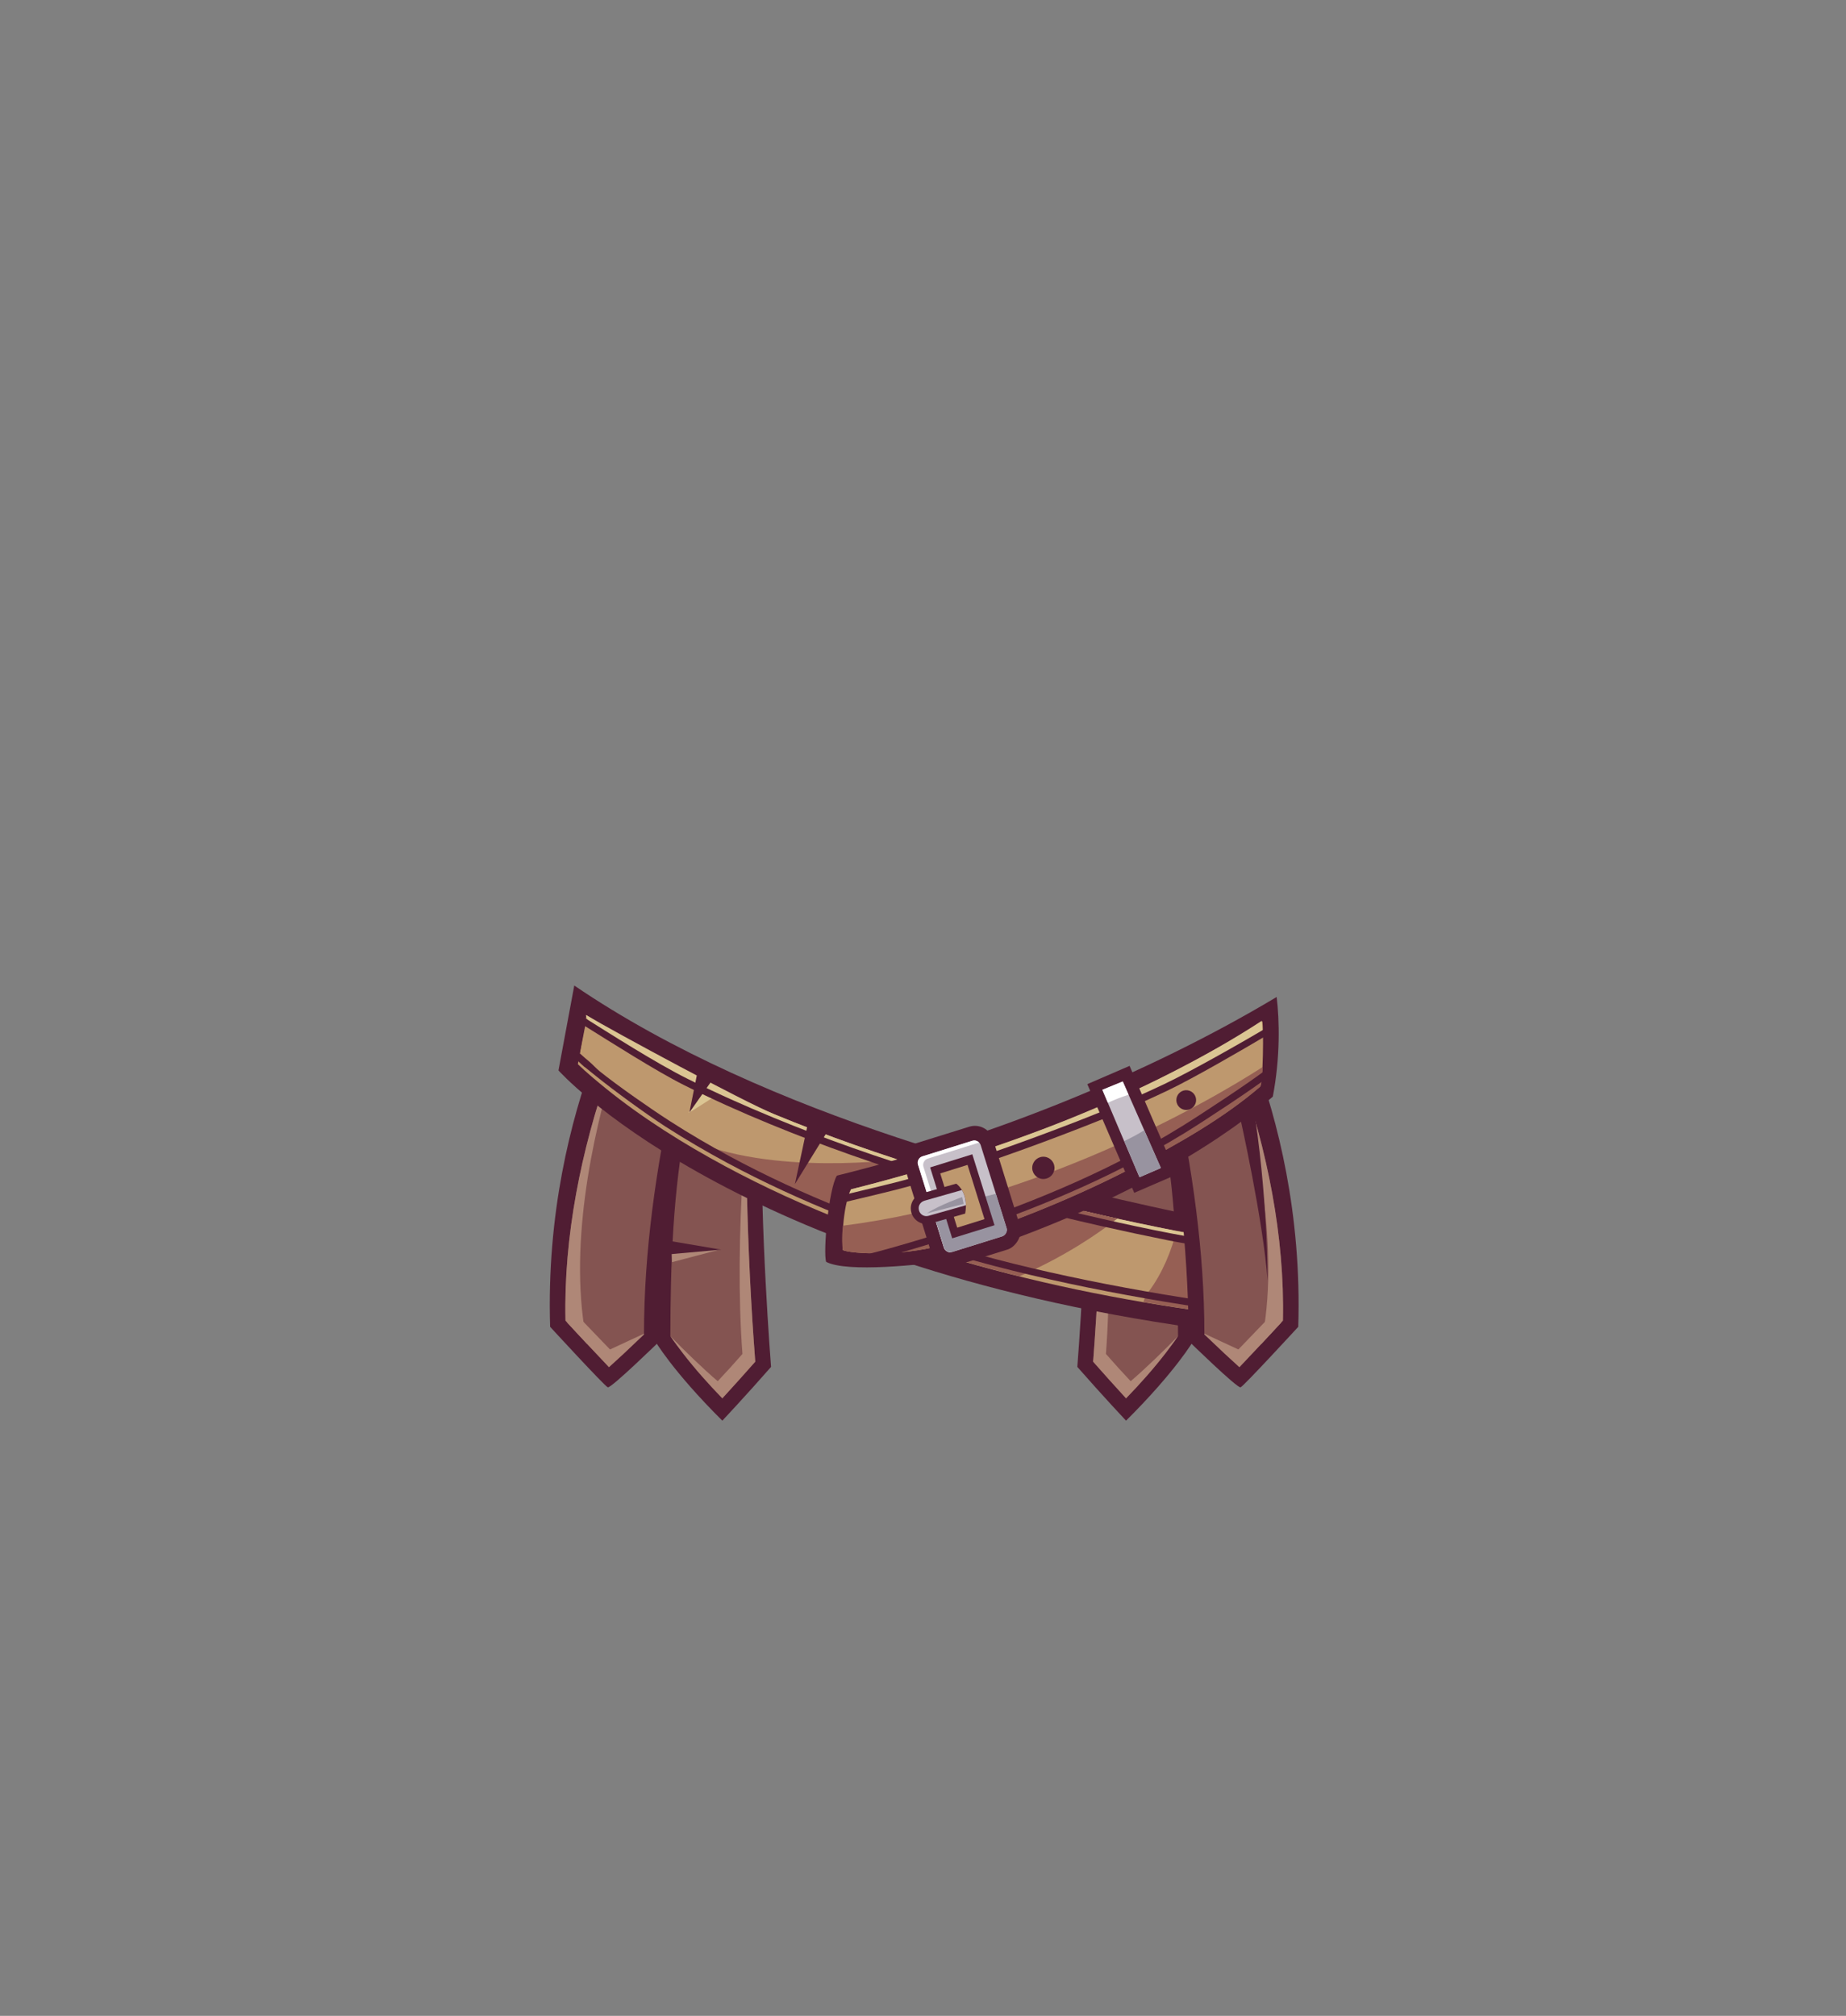 <?xml version="1.0" encoding="UTF-8"?>
<!DOCTYPE svg PUBLIC "-//W3C//DTD SVG 1.1//EN" "http://www.w3.org/Graphics/SVG/1.1/DTD/svg11.dtd">
<!-- Creator: CorelDRAW -->
<svg xmlns="http://www.w3.org/2000/svg" xml:space="preserve" width="161.908mm" height="176.792mm" style="shape-rendering:geometricPrecision; text-rendering:geometricPrecision; image-rendering:optimizeQuality; fill-rule:evenodd; clip-rule:evenodd"
viewBox="0 0 12.392 13.531"
 xmlns:xlink="http://www.w3.org/1999/xlink">
 <rect x="0" y="0" width="12.392" height="13.531" fill="#808080" stroke="none"/>
 <defs>
  <style type="text/css">
   <![CDATA[
    .fil10 {fill:none}
    .fil0 {fill:#501D33}
    .fil1 {fill:#845451}
    .fil4 {fill:#965F54}
    .fil9 {fill:#9893A0}
    .fil2 {fill:#AF8777}
    .fil3 {fill:#BE986E}
    .fil7 {fill:#C7C0C9}
    .fil5 {fill:#DBC593}
    .fil8 {fill:white}
    .fil6 {fill:#501D33;fill-rule:nonzero}
   ]]>
  </style>
 </defs>
 <g id="Layer_x0020_1">
  <g id="_112977840">
   <g>
    <path id="_112981536" class="fil0" d="M3.99 7.089c-0.158,0.426 -0.321,1.057 -0.297,1.817 0,0 0.365,0.397 0.387,0.406 0.021,0.009 0.349,-0.311 0.349,-0.311 0,0 -0.013,-0.756 0.163,-1.681l-0.601 -0.231z"/>
    <path id="_112981464" class="fil1" d="M4.522 7.293c-0.117,0.547 -0.199,1.104 -0.199,1.664 -0.045,0.043 -0.09,0.086 -0.136,0.129 -0.032,0.03 -0.064,0.059 -0.096,0.088 -0.001,0.001 -0.002,0.002 -0.003,0.003 -0.004,-0.005 -0.008,-0.009 -0.012,-0.013 -0.039,-0.041 -0.078,-0.082 -0.116,-0.123 -0.055,-0.059 -0.109,-0.117 -0.164,-0.176 -0.013,-0.564 0.106,-1.148 0.293,-1.68 0.006,-0.017 0.012,-0.034 0.017,-0.05l0.415 0.16z"/>
    <path id="_112981392" class="fil2" d="M4.323 8.952l-7.65353e-006 0.005c-0.045,0.043 -0.09,0.086 -0.136,0.129 -0.032,0.03 -0.064,0.059 -0.096,0.088 -0.001,0.001 -0.002,0.002 -0.003,0.003 -0.004,-0.005 -0.008,-0.009 -0.012,-0.013 -0.039,-0.041 -0.078,-0.082 -0.116,-0.123 -0.051,-0.054 -0.101,-0.108 -0.152,-0.163 0.017,-0.02 0.038,-0.038 0.062,-0.054l0.225 0.234 0.228 -0.106z"/>
    <path id="_112981320" class="fil2" d="M3.944 9.024c-0.05,-0.053 -0.099,-0.106 -0.148,-0.16 -0.013,-0.564 0.106,-1.148 0.293,-1.68 0.006,-0.017 0.012,-0.034 0.017,-0.05l0.017 0.007c-0.145,0.483 -0.315,1.248 -0.18,1.884z"/>
    <path id="_112981248" class="fil0" d="M4.567 7.311c-0.077,0.373 -0.173,0.979 -0.172,1.686 0,0 0.118,0.205 0.454,0.539 0,0 0.156,-0.166 0.327,-0.361 0,0 -0.076,-0.956 -0.061,-1.653l-0.549 -0.211z"/>
    <path id="_112981176" class="fil1" d="M4.848 9.385c-0.093,-0.096 -0.183,-0.197 -0.264,-0.302 -0.027,-0.036 -0.058,-0.076 -0.084,-0.115 0.001,-0.48 0.017,-0.972 0.109,-1.443 0.012,-0.06 0.03,-0.12 0.05,-0.178l0.354 0.136c-0.005,0.171 -0.003,0.343 0.001,0.514 0.008,0.379 0.027,0.764 0.056,1.143 -0.073,0.083 -0.147,0.165 -0.222,0.247z"/>
    <path id="_112981104" class="fil2" d="M4.848 9.385c-0.093,-0.096 -0.183,-0.197 -0.264,-0.302 -0.027,-0.036 -0.058,-0.076 -0.084,-0.115 0.085,0.089 0.228,0.227 0.318,0.303 0.075,-0.081 0.093,-0.1 0.166,-0.183 -0.029,-0.379 -0.022,-0.828 0.004,-1.233 -0,-0.021 -0,-0.213 0.003,-0.38l0.022 0.008c-0.005,0.171 -0.003,0.343 0.001,0.514 0.008,0.379 0.027,0.764 0.056,1.143 -0.073,0.083 -0.147,0.165 -0.222,0.247z"/>
    <polygon id="_112981032" class="fil2" points="4.511,8.472 4.834,8.387 4.507,8.377 "/>
    <polygon id="_112980960" class="fil0" points="4.426,8.425 4.841,8.388 4.469,8.325 "/>
   </g>
   <path id="_112980864" class="fil0" d="M7.841 7.311c0.077,0.373 0.173,0.979 0.172,1.686 0,0 -0.118,0.205 -0.454,0.539 0,0 -0.156,-0.166 -0.327,-0.361 0,0 0.076,-0.956 0.061,-1.653l0.549 -0.211z"/>
   <path id="_112980792" class="fil1" d="M7.56 9.385c0.093,-0.096 0.183,-0.197 0.264,-0.302 0.027,-0.036 0.058,-0.076 0.084,-0.115 -0.001,-0.48 -0.017,-0.972 -0.109,-1.443 -0.012,-0.06 -0.03,-0.12 -0.05,-0.178l-0.354 0.136c0.005,0.171 0.003,0.343 -0.001,0.514 -0.008,0.379 -0.027,0.764 -0.056,1.143 0.073,0.083 0.147,0.165 0.222,0.247z"/>
   <path id="_112980720" class="fil2" d="M7.56 9.385c0.093,-0.096 0.183,-0.197 0.264,-0.302 0.027,-0.036 0.058,-0.076 0.084,-0.115 -0.085,0.089 -0.228,0.227 -0.318,0.303 -0.075,-0.081 -0.093,-0.1 -0.166,-0.183 0.029,-0.379 0.022,-0.828 -0.004,-1.233 0,-0.021 0,-0.213 -0.003,-0.38l-0.022 0.008c0.005,0.171 0.003,0.343 -0.001,0.514 -0.008,0.379 -0.027,0.764 -0.056,1.143 0.073,0.083 0.147,0.165 0.222,0.247z"/>
   <polygon id="_112980648" class="fil2" points="7.898,8.472 7.574,8.387 7.901,8.377 "/>
   <polygon id="_112980576" class="fil0" points="7.982,8.425 7.567,8.388 7.939,8.325 "/>
   <polygon id="_112980504" class="fil2" points="8.081,8.563 7.715,8.522 8.069,8.459 "/>
   <polygon id="_112980432" class="fil0" points="8.166,8.499 7.707,8.524 8.103,8.397 "/>
   <path id="_112980360" class="fil0" d="M3.749 7.185c0,0 1.112,1.251 4.143,1.709 0.181,0.027 0.369,0.052 0.564,0.073l0.038 -0.72c0,0 -0.232,-0.034 -0.578,-0.108 -0.941,-0.201 -2.755,-0.634 -4.061,-1.524l-0.106 0.57z"/>
   <path id="_112980288" class="fil3" d="M3.879 7.143c0.06,0.058 0.128,0.114 0.188,0.163 0.246,0.199 0.521,0.371 0.799,0.521 1.055,0.568 2.292,0.87 3.478,1.01l0.026 -0.49c-0.325,-0.052 -0.648,-0.117 -0.969,-0.189 -0.746,-0.169 -1.497,-0.387 -2.204,-0.679 -0.4,-0.165 -0.896,-0.431 -1.26,-0.665l-0.058 0.33z"/>
   <path id="_112980216" class="fil4" d="M4.723 7.685c0,0 0.823,0.461 1.219,0.521l0.185 -0.435c0,0 -0.814,0.125 -1.405,-0.086z"/>
   <path id="_112980144" class="fil4" d="M7.676 8.74c0.224,0.038 0.448,0.07 0.67,0.096l0.026 -0.49c-0.158,-0.025 -0.316,-0.054 -0.474,-0.085 -0.033,0.128 -0.09,0.279 -0.188,0.41 -0.017,0.023 -0.028,0.046 -0.034,0.068z"/>
   <path id="_112980072" class="fil5" d="M8.369 8.386l0.002 -0.039c-0.325,-0.052 -0.648,-0.117 -0.969,-0.189 -0.746,-0.169 -1.497,-0.387 -2.204,-0.679 -0.207,-0.085 -1.063,-0.547 -1.264,-0.666 -0.003,0.01 0.015,0.057 0.093,0.113 0.185,0.133 0.539,0.333 0.539,0.333 0,0 1.688,0.812 3.804,1.128z"/>
   <path id="_112980000" class="fil5" d="M4.623 7.469c0.01,-0.002 0.229,-0.145 0.229,-0.145l-0.127 -0.077c0,0 -0.062,0.153 -0.103,0.222z"/>
   <path id="_112979928" class="fil4" d="M6.085 8.347c0.249,0.083 0.502,0.156 0.758,0.22 0.302,-0.132 0.523,-0.282 0.658,-0.388 -0.033,-0.007 -0.065,-0.014 -0.098,-0.022 -0.208,-0.047 -0.417,-0.098 -0.626,-0.154 -0.226,0.112 -0.512,0.253 -0.692,0.344z"/>
   <path id="_112979856" class="fil6" d="M3.894 7.072c0.02,0.019 0.041,0.036 0.062,0.054 0.025,0.021 0.043,0.043 0.07,0.065 0.122,0.098 0.337,0.248 0.469,0.333 0.132,0.085 0.268,0.165 0.406,0.239 0.486,0.262 1.01,0.466 1.549,0.624 0.6,0.176 1.359,0.315 1.967,0.39l0.018 -0.348c-0.148,-0.025 -0.437,-0.073 -0.586,-0.102 -0.154,-0.031 -0.309,-0.064 -0.464,-0.099 -0.376,-0.085 -0.752,-0.182 -1.122,-0.295 -0.371,-0.113 -0.737,-0.241 -1.094,-0.388 -0.195,-0.08 -0.389,-0.167 -0.578,-0.262 -0.182,-0.091 -0.49,-0.287 -0.663,-0.395l-0.036 0.184zm0.031 0.091c-0.027,-0.023 -0.057,-0.053 -0.082,-0.076l0.05 -0.275c0.199,0.125 0.511,0.324 0.722,0.429 0.188,0.094 0.381,0.18 0.575,0.26 0.356,0.147 0.72,0.274 1.089,0.386 0.37,0.112 0.744,0.209 1.119,0.294 0.153,0.035 0.307,0.068 0.463,0.098 0.154,0.03 0.449,0.08 0.605,0.105l0.021 0.003 -0.001 0.022 -0.021 0.395 -0.001 0.026 -0.026 -0.003c-0.619,-0.075 -1.389,-0.216 -2,-0.395 -0.542,-0.159 -1.069,-0.365 -1.559,-0.628 -0.139,-0.075 -0.276,-0.155 -0.41,-0.241 -0.133,-0.086 -0.344,-0.24 -0.467,-0.339 -0.026,-0.021 -0.049,-0.039 -0.077,-0.062z"/>
   <polygon id="_112979784" class="fil0" points="4.688,7.166 4.628,7.467 4.809,7.21 "/>
   <path id="_112979712" class="fil0" d="M5.425 7.533c-0.002,0.012 -0.089,0.415 -0.089,0.415l0.226 -0.366 -0.137 -0.05z"/>
   <g>
    <path id="_112979640" class="fil0" d="M8.418 7.089c0.158,0.426 0.321,1.057 0.297,1.817 0,0 -0.365,0.397 -0.387,0.406 -0.021,0.009 -0.349,-0.311 -0.349,-0.311 0,0 0.013,-0.756 -0.163,-1.681l0.601 -0.231z"/>
    <path id="_112979568" class="fil1" d="M7.886 7.293c0.117,0.547 0.199,1.104 0.199,1.664 0.045,0.043 0.09,0.086 0.136,0.129 0.032,0.03 0.064,0.059 0.096,0.088 0.001,0.001 0.002,0.002 0.003,0.003 0.004,-0.005 0.008,-0.009 0.012,-0.013 0.039,-0.041 0.078,-0.082 0.116,-0.123 0.055,-0.059 0.109,-0.117 0.164,-0.176 0.013,-0.564 -0.106,-1.148 -0.293,-1.68 -0.006,-0.017 -0.012,-0.034 -0.017,-0.05l-0.415 0.16z"/>
    <path id="_112979496" class="fil2" d="M8.085 8.952l7.65353e-006 0.005c0.045,0.043 0.09,0.086 0.136,0.129 0.032,0.03 0.064,0.059 0.096,0.088 0.001,0.001 0.002,0.002 0.003,0.003 0.004,-0.005 0.008,-0.009 0.012,-0.013 0.039,-0.041 0.078,-0.082 0.116,-0.123 0.051,-0.054 0.101,-0.108 0.152,-0.163 -0.017,-0.02 -0.038,-0.038 -0.062,-0.054l-0.225 0.234 -0.228 -0.106z"/>
    <path id="_112979424" class="fil2" d="M8.464 9.024c0.05,-0.053 0.099,-0.106 0.148,-0.16 0.013,-0.564 -0.106,-1.148 -0.293,-1.68 -0.006,-0.017 -0.012,-0.034 -0.017,-0.05l-0.017 0.007c0.145,0.483 0.315,1.248 0.18,1.884z"/>
   </g>
   <path id="_112979328" class="fil0" d="M8.543 7.362c-0.257,0.222 -0.914,0.705 -2.157,1.099 -0.202,0.028 -0.699,0.083 -0.84,0.009 -0.022,-0.063 0.017,-0.491 0.072,-0.579 0.992,-0.244 2.072,-0.672 2.952,-1.199 0.019,0.155 0.025,0.406 -0.026,0.67z"/>
   <path id="_112979256" class="fil3" d="M8.474 6.855c-0.32,0.207 -0.898,0.504 -1.272,0.649 -0.488,0.189 -0.98,0.352 -1.489,0.479 -0.06,0.122 -0.061,0.373 -0.055,0.408 0.049,0.024 0.431,0.051 0.736,-0.056 0.41,-0.132 0.833,-0.302 1.226,-0.507 0.285,-0.149 0.593,-0.323 0.838,-0.534 0.022,-0.019 0.025,-0.4 0.016,-0.439z"/>
   <path id="_112979184" class="fil4" d="M5.659 8.226c-0.01,0.082 -0.005,0.145 -0.001,0.165 0.011,0.005 0.037,0.011 0.076,0.015 0.137,0.015 0.422,0.013 0.661,-0.07 0.41,-0.132 0.833,-0.302 1.226,-0.507 0.285,-0.149 0.593,-0.323 0.838,-0.534 0.008,-0.007 0.014,-0.063 0.017,-0.133 -0.391,0.253 -1.541,0.903 -2.816,1.065z"/>
   <path id="_112979112" class="fil5" d="M8.47 6.852c-0.757,0.494 -1.77,0.884 -2.757,1.131 -0.009,0.018 -0.017,0.04 -0.024,0.063 1.077,-0.223 2.306,-0.839 2.306,-0.839 0.006,-0.013 0.366,-0.194 0.475,-0.271 0.01,-0.001 -0.001,-0.071 -0,-0.084z"/>
   <path id="_112979040" class="fil6" d="M8.51 7.172c-0.124,0.096 -0.448,0.309 -0.581,0.391 -0.134,0.083 -0.272,0.159 -0.411,0.23 -0.492,0.251 -1.076,0.459 -1.618,0.606 -0.034,0.009 -0.069,0.018 -0.105,0.027 0.064,0.001 0.139,-0.001 0.219,-0.009 0.51,-0.144 1.062,-0.344 1.526,-0.581 0.14,-0.072 0.279,-0.149 0.414,-0.232 0.135,-0.083 0.46,-0.297 0.586,-0.394l-0.014 -0.325c-0.193,0.115 -0.536,0.309 -0.711,0.392 -0.19,0.09 -0.384,0.172 -0.58,0.248 -0.359,0.139 -0.746,0.278 -1.117,0.383 -0.144,0.041 -0.293,0.073 -0.438,0.109 -0.007,0.017 -0.012,0.035 -0.017,0.054 0.156,-0.038 0.314,-0.073 0.468,-0.116 0.373,-0.105 0.762,-0.244 1.122,-0.384 0.197,-0.076 0.392,-0.159 0.583,-0.25 0.167,-0.079 0.49,-0.266 0.679,-0.378l-0.005 0.229z"/>
   <circle id="_112978968" class="fil0" transform="matrix(0.893 0.121 -0.121 0.893 7.004 7.839)" r="0.083"/>
   <circle id="_112978896" class="fil0" transform="matrix(0.792 0.107 -0.107 0.792 7.963 7.384)" r="0.083"/>
   <rect id="_112978824" class="fil0" transform="matrix(0.211 0.678 -0.678 0.211 6.628 7.525)" width="1.216" height="0.876" rx="0.179" ry="0.179"/>
   <rect id="_112978752" class="fil7" transform="matrix(0.203 0.65 -0.65 0.203 6.57 7.644)" width="0.987" height="0.646" rx="0.065" ry="0.065"/>
   <path id="_112978680" class="fil8" d="M6.382 8.405c-0.02,0.002 -0.04,-0.011 -0.046,-0.031l-0.174 -0.557c-0.007,-0.023 0.006,-0.048 0.029,-0.055l0.336 -0.105c0.017,-0.005 0.035,0 0.046,0.013 -0.003,0 -0.006,0.001 -0.009,0.002l-0.336 0.105c-0.023,0.007 -0.036,0.032 -0.029,0.055l0.174 0.557c0.002,0.006 0.005,0.011 0.009,0.016z"/>
   <path id="_112978608" class="fil9" d="M6.685 8.013l0.072 0.23c0.007,0.023 -0.006,0.048 -0.029,0.055l-0.336 0.105c-0.023,0.007 -0.048,-0.006 -0.055,-0.029l-0.086 -0.275c0.157,-0.019 0.311,-0.054 0.434,-0.086z"/>
   <polygon id="_112978536" class="fil0" points="6.527,7.748 6.676,8.224 6.392,8.312 6.244,7.836 "/>
   <rect id="_112978464" class="fil3" transform="matrix(0.191 0.611 -0.611 0.191 6.495 7.819)" width="0.596" height="0.3"/>
   <g>
    <path id="_112978392" class="fil0" d="M6.19 8.01l0.229 -0.065c0.017,0.012 0.084,0.07 0.06,0.201l-0.232 0.066c-0.055,0.016 -0.113,-0.017 -0.129,-0.072l-0 -0.001c-0.016,-0.055 0.017,-0.113 0.072,-0.129z"/>
    <path id="_112978320" class="fil7" d="M6.204 8.06l0.253 -0.072c0.014,0.023 0.026,0.057 0.027,0.102l-0.251 0.071c-0.028,0.008 -0.056,-0.008 -0.064,-0.036l-0 -0.001c-0.008,-0.028 0.008,-0.056 0.036,-0.064z"/>
   </g>
   <path id="_112978224" class="fil9" d="M6.222 8.144l0.247 -0.063 -0.01 -0.046c0,0 -0.15,0.052 -0.237,0.109z"/>
   <path id="_112978152" class="fil0" d="M8.324 7.497c0,0 0.157,0.698 0.185,1.099 0,0 0.004,-0.565 -0.102,-1.218 0,0 -0.031,0.038 -0.036,0.043 -0.004,0.005 -0.047,0.076 -0.047,0.076z"/>
   <rect id="_112978080" class="fil0" transform="matrix(1.218 -0.526 0.526 1.218 7.299 7.277)" width="0.233" height="0.599"/>
   <polygon id="_112978008" class="fil7" points="7.4,7.315 7.537,7.259 7.793,7.84 7.649,7.902 "/>
   <path id="_112977936" class="fil8" d="M7.4 7.315l0.137 -0.056 0.039 0.089c-0.051,0.016 -0.099,0.036 -0.139,0.054l-0.037 -0.087z"/>
   <path id="_112977864" class="fil9" d="M7.681 7.586l0.112 0.254 -0.143 0.062 -0.103 -0.243c0.052,-0.024 0.098,-0.05 0.135,-0.073z"/>
  </g>
  <rect class="fil10" width="12.392" height="13.531"/>
 </g>
</svg>
